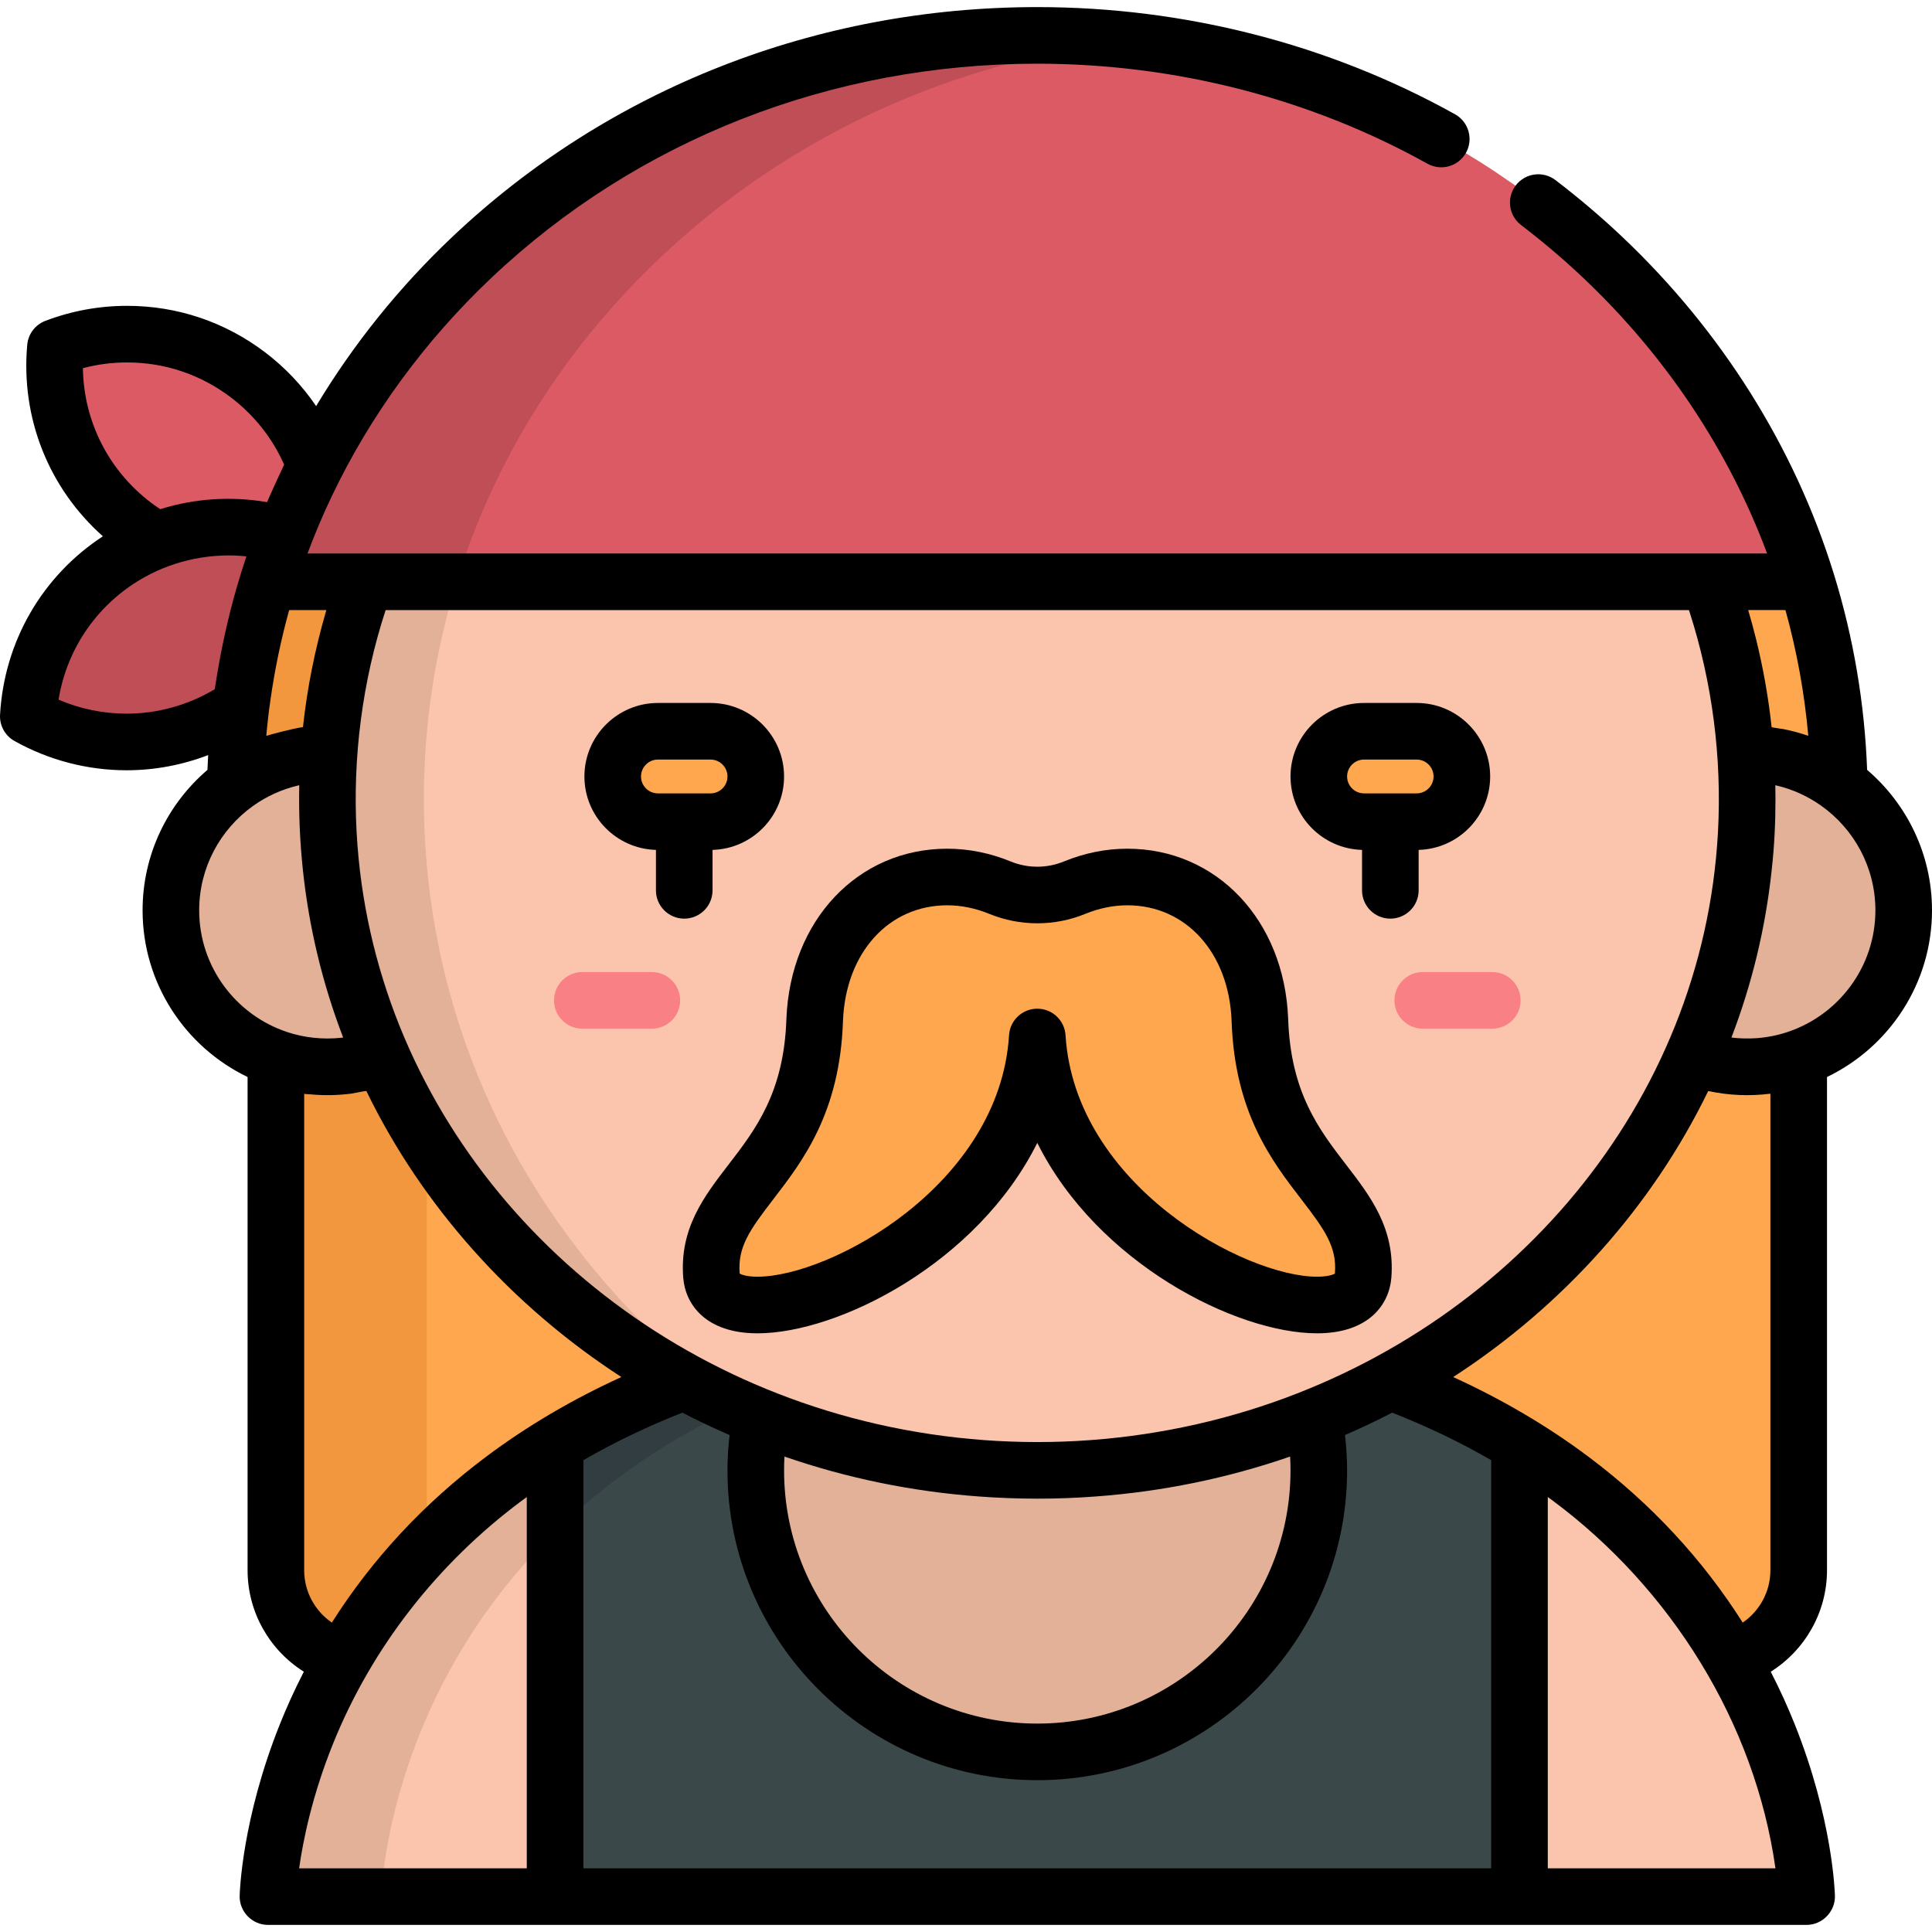 <?xml version="1.0" encoding="iso-8859-1"?>
<!-- Generator: Adobe Illustrator 19.0.0, SVG Export Plug-In . SVG Version: 6.00 Build 0)  -->
<svg version="1.1" id="Layer_1" xmlns="http://www.w3.org/2000/svg" xmlns:xlink="http://www.w3.org/1999/xlink" x="0px" y="0px"
	 viewBox="0 0 512 512" style="enable-background:new 0 0 512 512;" xml:space="preserve">
<g>
	<g>
		<path style="fill:#FFA74F;" d="M478.904,154.586l-0.128-0.41l-203.883-30.91L71.01,154.176
			c-5.715,18.447-8.685,37.784-8.685,57.567c0,54.312,22.285,105.298,62.748,143.566c40.09,37.915,93.297,58.796,149.82,58.796
			s109.73-20.881,149.82-58.796c40.464-38.268,62.748-89.255,62.748-143.566C487.461,192.106,484.54,172.907,478.904,154.586z"/>
		<path style="fill:#DC5A64;" d="M35.493,139.189c15.15,11.483,34.469,13.586,51.016,7.289c1.591-17.633-5.655-35.665-20.805-47.148
			c-15.149-11.483-34.469-13.586-51.016-7.289C13.097,109.674,20.343,127.706,35.493,139.189z"/>
		<path style="fill:#BF4E57;" d="M59.034,190.077c16.666-9.144,26.47-25.923,27.475-43.599c-15.448-8.649-34.868-9.393-51.534-0.249
			C18.31,155.373,8.505,172.152,7.5,189.828C22.949,198.477,42.368,199.221,59.034,190.077z"/>
		<path style="fill:#FFA74F;" d="M73.112,241.074v175.069c0,13.394,10.858,24.252,24.252,24.252h355.061
			c13.394,0,24.252-10.858,24.252-24.252V241.074H73.112z"/>
		<path style="fill:#F2973D;" d="M113.112,416.143V241.074h-40v175.069c0,13.394,10.858,24.252,24.252,24.252h40
			C123.969,440.395,113.112,429.537,113.112,416.143z"/>
		<path style="fill:#F2973D;" d="M112.325,211.743c0-19.783,2.97-39.12,8.685-57.567l178.883-27.12l-25-3.79L71.01,154.176
			c-5.715,18.447-8.685,37.784-8.685,57.567H112.325z"/>
		<circle style="fill:#E3B098;" cx="463.019" cy="241.246" r="41.482"/>
		<path style="fill:#FBC4AC;" d="M147.106,382.693C72.643,428.196,71.01,502.62,71.01,502.62h76.096l25.637-46.93L147.106,382.693z"
			/>
		<path style="fill:#FBC4AC;" d="M478.777,502.62c0,0-1.633-74.424-76.096-119.927v0l0,0l-25.637,72.996l25.637,46.93l0,0v0H478.777
			z"/>
		<path style="fill:#E3B098;" d="M153.258,400.212l-6.153-17.519c-3.49,2.133-6.821,4.33-9.999,6.579
			c-13.354,9.454-25.34,20.843-35.258,33.866c-11.716,15.386-20.523,32.983-25.849,51.574c-2.525,8.813-4.786,18.544-4.991,27.908
			h30C101.01,502.62,102.283,445.044,153.258,400.212z"/>
		<path style="fill:#3A484A;" d="M402.681,382.693V502.62H147.106V382.693c10.031-6.13,21.383-11.733,34.23-16.563h187.116
			C381.298,370.96,392.65,376.563,402.681,382.693z"/>
		<path style="fill:#313D40;" d="M177.106,382.693c10.031-6.13,21.383-11.733,34.23-16.563h-30c-3.212,1.208-6.33,2.463-9.358,3.763
			c-1.514,0.65-3.005,1.311-4.474,1.983c-7.344,3.359-14.129,6.984-20.399,10.816v23.211
			C155.49,397.72,165.396,389.849,177.106,382.693z"/>
		<circle style="fill:#E3B098;" cx="274.893" cy="389.662" r="74.606"/>
		<ellipse style="fill:#FBC4AC;" cx="274.893" cy="211.743" rx="188.125" ry="177.92"/>
		<path style="fill:#E3B098;" d="M112.325,211.743c0-19.783,2.97-39.12,8.685-57.567l178.883-27.12l-25-3.79L98.402,150.023
			c-6.127,15.664-9.991,32.366-11.213,49.751c-0.141-0.001-0.28-0.01-0.421-0.01c-22.91,0-41.482,18.572-41.482,41.482
			s18.572,41.482,41.482,41.482c5.07,0,9.925-0.915,14.416-2.58c18.437,41.825,53.265,75.57,96.901,94.052
			c-8.061-5.724-15.753-12.025-23.012-18.89C134.61,317.041,112.325,266.054,112.325,211.743z"/>
		<path style="fill:#DC5A64;" d="M125.073,68.176c-25.725,24.329-44.088,53.804-54.063,86h407.766
			c-9.974-32.197-28.338-61.671-54.063-86C384.623,30.261,331.417,9.38,274.893,9.38S165.163,30.261,125.073,68.176z"/>
		<path style="fill:#BF4E57;" d="M175.073,68.176c34.119-32.268,77.741-52.188,124.82-57.408c-8.239-0.914-16.581-1.387-25-1.387
			c-56.523,0-109.73,20.881-149.82,58.796c-25.725,24.329-44.088,53.803-54.063,86h50
			C130.985,121.979,149.348,92.505,175.073,68.176z"/>
		<path style="fill:#FFA74F;" d="M188.305,193.792H174.36c-6.618,0-11.983,5.365-11.983,11.983c0,6.618,5.365,11.983,11.983,11.983
			h13.945c6.618,0,11.983-5.365,11.983-11.983C200.287,199.156,194.922,193.792,188.305,193.792z"/>
		<path style="fill:#FFA74F;" d="M361.482,193.792h13.945c6.618,0,11.983,5.365,11.983,11.983c0,6.618-5.365,11.983-11.983,11.983
			h-13.945c-6.618,0-11.983-5.365-11.983-11.983C349.499,199.156,354.864,193.792,361.482,193.792z"/>
		<path style="fill:#FFA74F;" d="M274.893,274.812c3.585,57.359,84.546,85.934,86.35,63.226s-26.057-28.028-27.361-67.788
			c-1.141-29.087-25.736-44.58-49.115-35.004c-6.351,2.602-13.395,2.602-19.746,0c-23.38-9.576-47.975,5.917-49.116,35.004
			c-1.304,39.761-29.164,45.08-27.361,67.788C190.347,360.746,271.308,332.171,274.893,274.812z"/>
		<g id="XMLID_864_">
			<path style="fill:#F98084;" d="M172.742,272.608h-18.419c-4.142,0-7.5-3.358-7.5-7.5s3.358-7.5,7.5-7.5h18.419
				c4.142,0,7.5,3.358,7.5,7.5S176.884,272.608,172.742,272.608z"/>
		</g>
		<g id="XMLID_863_">
			<path style="fill:#F98084;" d="M395.464,272.608h-18.419c-4.142,0-7.5-3.358-7.5-7.5s3.358-7.5,7.5-7.5h18.419
				c4.142,0,7.5,3.358,7.5,7.5S399.606,272.608,395.464,272.608z"/>
		</g>
	</g>
	<g>
		<path d="M173.831,225.23v10.719c0,4.142,3.358,7.5,7.5,7.5s7.5-3.358,7.5-7.5V225.23c10.497-0.283,18.955-8.891,18.955-19.456
			c0-10.743-8.74-19.482-19.483-19.482h-13.944c-10.743,0-19.483,8.74-19.483,19.482
			C154.876,216.339,163.334,224.946,173.831,225.23z M174.359,201.292h13.944c2.472,0,4.483,2.011,4.483,4.482
			s-2.011,4.482-4.483,4.482h-13.944c-2.472,0-4.483-2.011-4.483-4.482S171.888,201.292,174.359,201.292z"/>
		<path d="M360.954,225.23v10.719c0,4.142,3.358,7.5,7.5,7.5s7.5-3.358,7.5-7.5V225.23c10.498-0.283,18.955-8.891,18.955-19.456
			c0-10.743-8.74-19.482-19.482-19.482h-13.945c-10.743,0-19.483,8.74-19.483,19.482
			C341.998,216.339,350.456,224.946,360.954,225.23z M361.481,201.292h13.945c2.472,0,4.482,2.011,4.482,4.482
			s-2.011,4.482-4.482,4.482h-13.945c-2.472,0-4.483-2.011-4.483-4.482S359.01,201.292,361.481,201.292z"/>
		<path d="M181.066,338.631c0.565,7.112,6.032,14.711,19.681,14.711c0.001,0-0.001,0,0.001,0c21.451,0,58.289-18.627,74.145-50.469
			c15.857,31.844,52.695,50.469,74.146,50.469c13.649,0,19.116-7.599,19.681-14.711c1.037-13.05-5.545-21.602-11.911-29.873
			c-7.271-9.448-14.79-19.217-15.433-38.803c-1.023-26.098-18.948-45.039-42.622-45.039c-5.678,0-11.34,1.14-16.83,3.389
			c-4.509,1.847-9.552,1.847-14.061,0c-5.49-2.249-11.153-3.389-16.831-3.389c-23.674,0-41.599,18.942-42.625,45.088
			c-0.641,19.538-8.159,29.307-15.431,38.755C186.612,317.029,180.03,325.581,181.066,338.631z M204.864,317.907
			c7.902-10.268,17.736-23.046,18.534-47.364c0.707-18.033,12.071-30.627,27.634-30.627c3.718,0,7.468,0.764,11.145,2.27
			c8.134,3.332,17.296,3.333,25.432,0c3.677-1.506,7.426-2.27,11.145-2.27c15.563,0,26.927,12.594,27.632,30.579
			c0.799,24.366,10.634,37.145,18.536,47.413c6.193,8.046,9.398,12.569,8.845,19.536c-0.001,0.022-0.004,0.043-0.006,0.061
			c-0.424,0.279-1.859,0.838-4.722,0.838c-19.14,0-64.171-24.179-66.66-63.999c-0.247-3.953-3.525-7.032-7.485-7.032
			s-7.238,3.08-7.485,7.032c-2.489,39.821-47.521,63.999-66.66,63.999c-2.863,0-4.298-0.56-4.722-0.839
			c-0.002-0.018-0.004-0.038-0.006-0.06C195.466,330.476,198.671,325.953,204.864,317.907z"/>
		<path d="M494.808,204.027c-0.664-17.58-3.597-34.939-8.746-51.677c0,0-0.128-0.41-0.13-0.415
			c-10.378-33.487-29.765-64.334-56.066-89.208c-5.531-5.232-11.471-10.28-17.655-15.004c-3.292-2.514-7.999-1.885-10.513,1.407
			c-2.515,3.292-1.885,7.999,1.407,10.513c5.768,4.406,11.304,9.11,16.455,13.982c21.864,20.678,38.575,45.767,48.738,73.051
			l-386.804,0c1.92-5.148,4.061-10.209,6.425-15.169c10.211-21.41,24.561-41.099,42.306-57.882
			c38.691-36.593,90.068-56.745,144.667-56.745c36.5,0,72.258,9.167,103.41,26.508c3.62,2.015,8.187,0.713,10.201-2.905
			c2.015-3.619,0.714-8.186-2.905-10.201C352.221,11.701,313.939,1.88,274.892,1.88c-58.449,0-113.486,21.609-154.974,60.847
			c-14.17,13.401-26.311,28.548-36.14,44.896c-3.681-5.428-8.241-10.25-13.546-14.271C59.615,85.304,46.975,81.05,33.681,81.05
			c-7.432,0-14.72,1.339-21.661,3.981c-2.681,1.021-4.544,3.479-4.802,6.336c-1.749,19.381,5.696,38.013,20.049,50.756
			c-16.062,10.508-26.151,27.851-27.254,47.28c-0.163,2.863,1.322,5.568,3.824,6.969c9.065,5.075,19.341,7.758,29.717,7.758
			c7.374,0,14.716-1.381,21.609-4.021c-0.075,1.306-0.139,2.613-0.189,3.922c-10.508,8.991-17.187,22.333-17.187,37.214
			c0,19.436,11.38,36.264,27.826,44.172v130.725c0,11.107,5.838,21.178,14.907,26.879c-2.519,4.896-4.613,9.572-6.349,13.913
			c-10.1,25.253-10.641,44.687-10.659,45.519c-0.091,4.18,3.336,7.666,7.498,7.666c0,0,407.753,0,407.768,0
			c4.146,0,7.589-3.523,7.498-7.665c-0.018-0.815-0.554-20.255-10.659-45.521c-1.736-4.34-3.829-9.016-6.348-13.912
			c9.069-5.701,14.907-15.773,14.907-26.88V285.417C500.62,277.508,512,260.681,512,241.245
			C512,226.362,505.319,213.018,494.808,204.027z M473.164,161.676c3.021,10.88,5.045,22.033,6.051,33.327
			c-2.149-0.754-4.37-1.346-6.603-1.79c-0.257-0.051-3.105-0.416-3.117-0.526c-0.848-7.869-2.228-15.658-4.124-23.336
			c-0.635-2.573-1.329-5.133-2.077-7.675H473.164z M447.586,161.676c0.028,0.087,0.061,0.172,0.089,0.259
			c0.026,0.081,0.05,0.161,0.076,0.242c6.038,18.739,8.587,38.631,7.533,58.289c-0.006,0.103-0.014,0.206-0.02,0.309
			c-3.983,71.612-55.042,131.644-124.452,153.017c-18.085,5.569-36.998,8.37-55.919,8.37c-18.919,0-37.835-2.802-55.919-8.37
			c-69.41-21.374-120.469-81.405-124.452-153.018c-0.006-0.103-0.014-0.206-0.02-0.309c-1.072-19.718,1.529-39.92,7.698-58.789
			H447.586z M207.889,386.002c16.632,5.754,33.917,9.292,51.624,10.589c10.237,0.75,20.523,0.764,30.759,0
			c17.708-1.298,34.992-4.835,51.624-10.589c0.068,1.224,0.103,2.445,0.103,3.661c0,37.002-30.104,67.106-67.106,67.106
			s-67.106-30.104-67.106-67.106C207.786,388.447,207.82,387.226,207.889,386.002z M21.972,97.566
			c3.812-1.007,7.732-1.516,11.708-1.516c9.996,0,19.503,3.201,27.492,9.256c6.177,4.682,11.016,10.8,14.127,17.825
			c-0.545,1.116-3.479,7.489-4.365,9.572c-0.052,0.122-0.109,0.241-0.16,0.363c-0.129-0.022-0.26-0.037-0.389-0.059
			c-9.205-1.531-18.778-0.908-27.692,1.863c-0.075,0.023-0.152,0.043-0.227,0.067c-0.839-0.552-1.655-1.129-2.443-1.726
			C28.708,124.636,22.169,111.57,21.972,97.566z M56.917,182.644c-7.019,4.213-15.178,6.486-23.365,6.486
			c-6.198,0-12.35-1.272-18.038-3.706c2.243-13.824,10.622-25.792,23.068-32.621c8.064-4.424,17.575-6.336,26.723-5.362
			c-0.905,2.685-1.748,5.39-2.536,8.111c-2.469,8.537-4.332,17.214-5.683,25.996C57.032,181.914,56.97,182.279,56.917,182.644z
			 M70.57,195.003c0.284-3.185,0.642-6.368,1.105-9.532c1.134-8.029,2.794-15.981,4.958-23.795h9.856
			c-0.029,0.098-0.055,0.197-0.083,0.294c-2.914,9.988-4.997,20.326-6.117,30.717C77.585,193.041,71.058,194.832,70.57,195.003z
			 M52.785,241.245c0-11.383,5.629-21.47,14.24-27.64c3.59-2.572,7.695-4.447,11.998-5.449c0.094-0.022,0.189-0.035,0.283-0.056
			c-0.158,7.517,0.173,15.043,0.968,22.52c0.003,0.026,0.005,0.053,0.008,0.079c1.618,15.146,5.175,29.953,10.656,44.26
			c-0.205,0.025-0.409,0.051-0.614,0.072c-4.801,0.491-9.703-0.019-14.285-1.548C62.544,268.979,52.785,256.235,52.785,241.245z
			 M82.198,290.007c3.638,0.345,7.31,0.276,10.935-0.193c0.475-0.061,3.91-0.78,3.959-0.679
			c14.8,30.471,38.362,56.838,67.578,75.795c-0.072,0.033-0.142,0.068-0.214,0.102c-12.606,5.763-24.658,12.778-35.748,21.102
			c-16.402,12.315-30.064,26.997-40.758,43.864c-4.487-3.058-7.338-8.208-7.338-13.855c0,0,0-126.295,0-126.302
			C80.656,289.961,82.034,289.991,82.198,290.007z M88.332,461.919c10.336-25.531,27.759-47.67,49.809-64.118
			c0.485-0.362,0.974-0.717,1.463-1.073v98.392H79.273C80.31,487.765,82.728,475.762,88.332,461.919z M154.604,386.958
			c1.128-0.653,2.272-1.295,3.425-1.929c7.362-4.048,14.999-7.583,22.813-10.664c4.093,2.13,8.271,4.098,12.507,5.938
			c-0.36,3.126-0.564,6.255-0.564,9.358c0,45.273,36.833,82.106,82.106,82.106s82.106-36.833,82.106-82.106
			c0-3.103-0.204-6.232-0.564-9.358c4.237-1.84,8.415-3.809,12.508-5.939c9.034,3.56,17.831,7.727,26.238,12.593V495.12H154.604
			V386.958z M410.181,495.12v-98.392c0.253,0.185,1.229,0.899,1.463,1.073c31.118,23.184,53.424,58.706,58.869,97.319H410.181z
			 M469.175,289.841v126.302c0,5.647-2.852,10.797-7.339,13.855c-10.693-16.866-24.354-31.547-40.754-43.862
			c-11.111-8.342-23.187-15.346-35.81-21.133c-0.053-0.024-0.104-0.05-0.156-0.074c29.222-18.958,52.776-45.319,67.578-75.795
			C458.092,290.298,463.695,290.533,469.175,289.841z M473.733,273.487c-2.616,0.872-5.343,1.419-8.092,1.63
			c-0.031,0.002-0.061,0.005-0.092,0.007c-2.183,0.156-4.486,0.105-6.703-0.165c5.48-14.303,9.037-29.107,10.655-44.248
			c0.004-0.039,0.008-0.077,0.012-0.116c0.712-6.247,1.004-12.566,1.004-18.852c0-1.206-0.013-2.42-0.039-3.641
			c0.086,0.019,0.173,0.032,0.258,0.052c4.293,0.994,8.357,2.847,11.945,5.4c8.658,6.165,14.318,16.277,14.318,27.692
			C497,256.239,487.235,268.987,473.733,273.487z"/>
	</g>
</g>
<g>
</g>
<g>
</g>
<g>
</g>
<g>
</g>
<g>
</g>
<g>
</g>
<g>
</g>
<g>
</g>
<g>
</g>
<g>
</g>
<g>
</g>
<g>
</g>
<g>
</g>
<g>
</g>
<g>
</g>
</svg>
